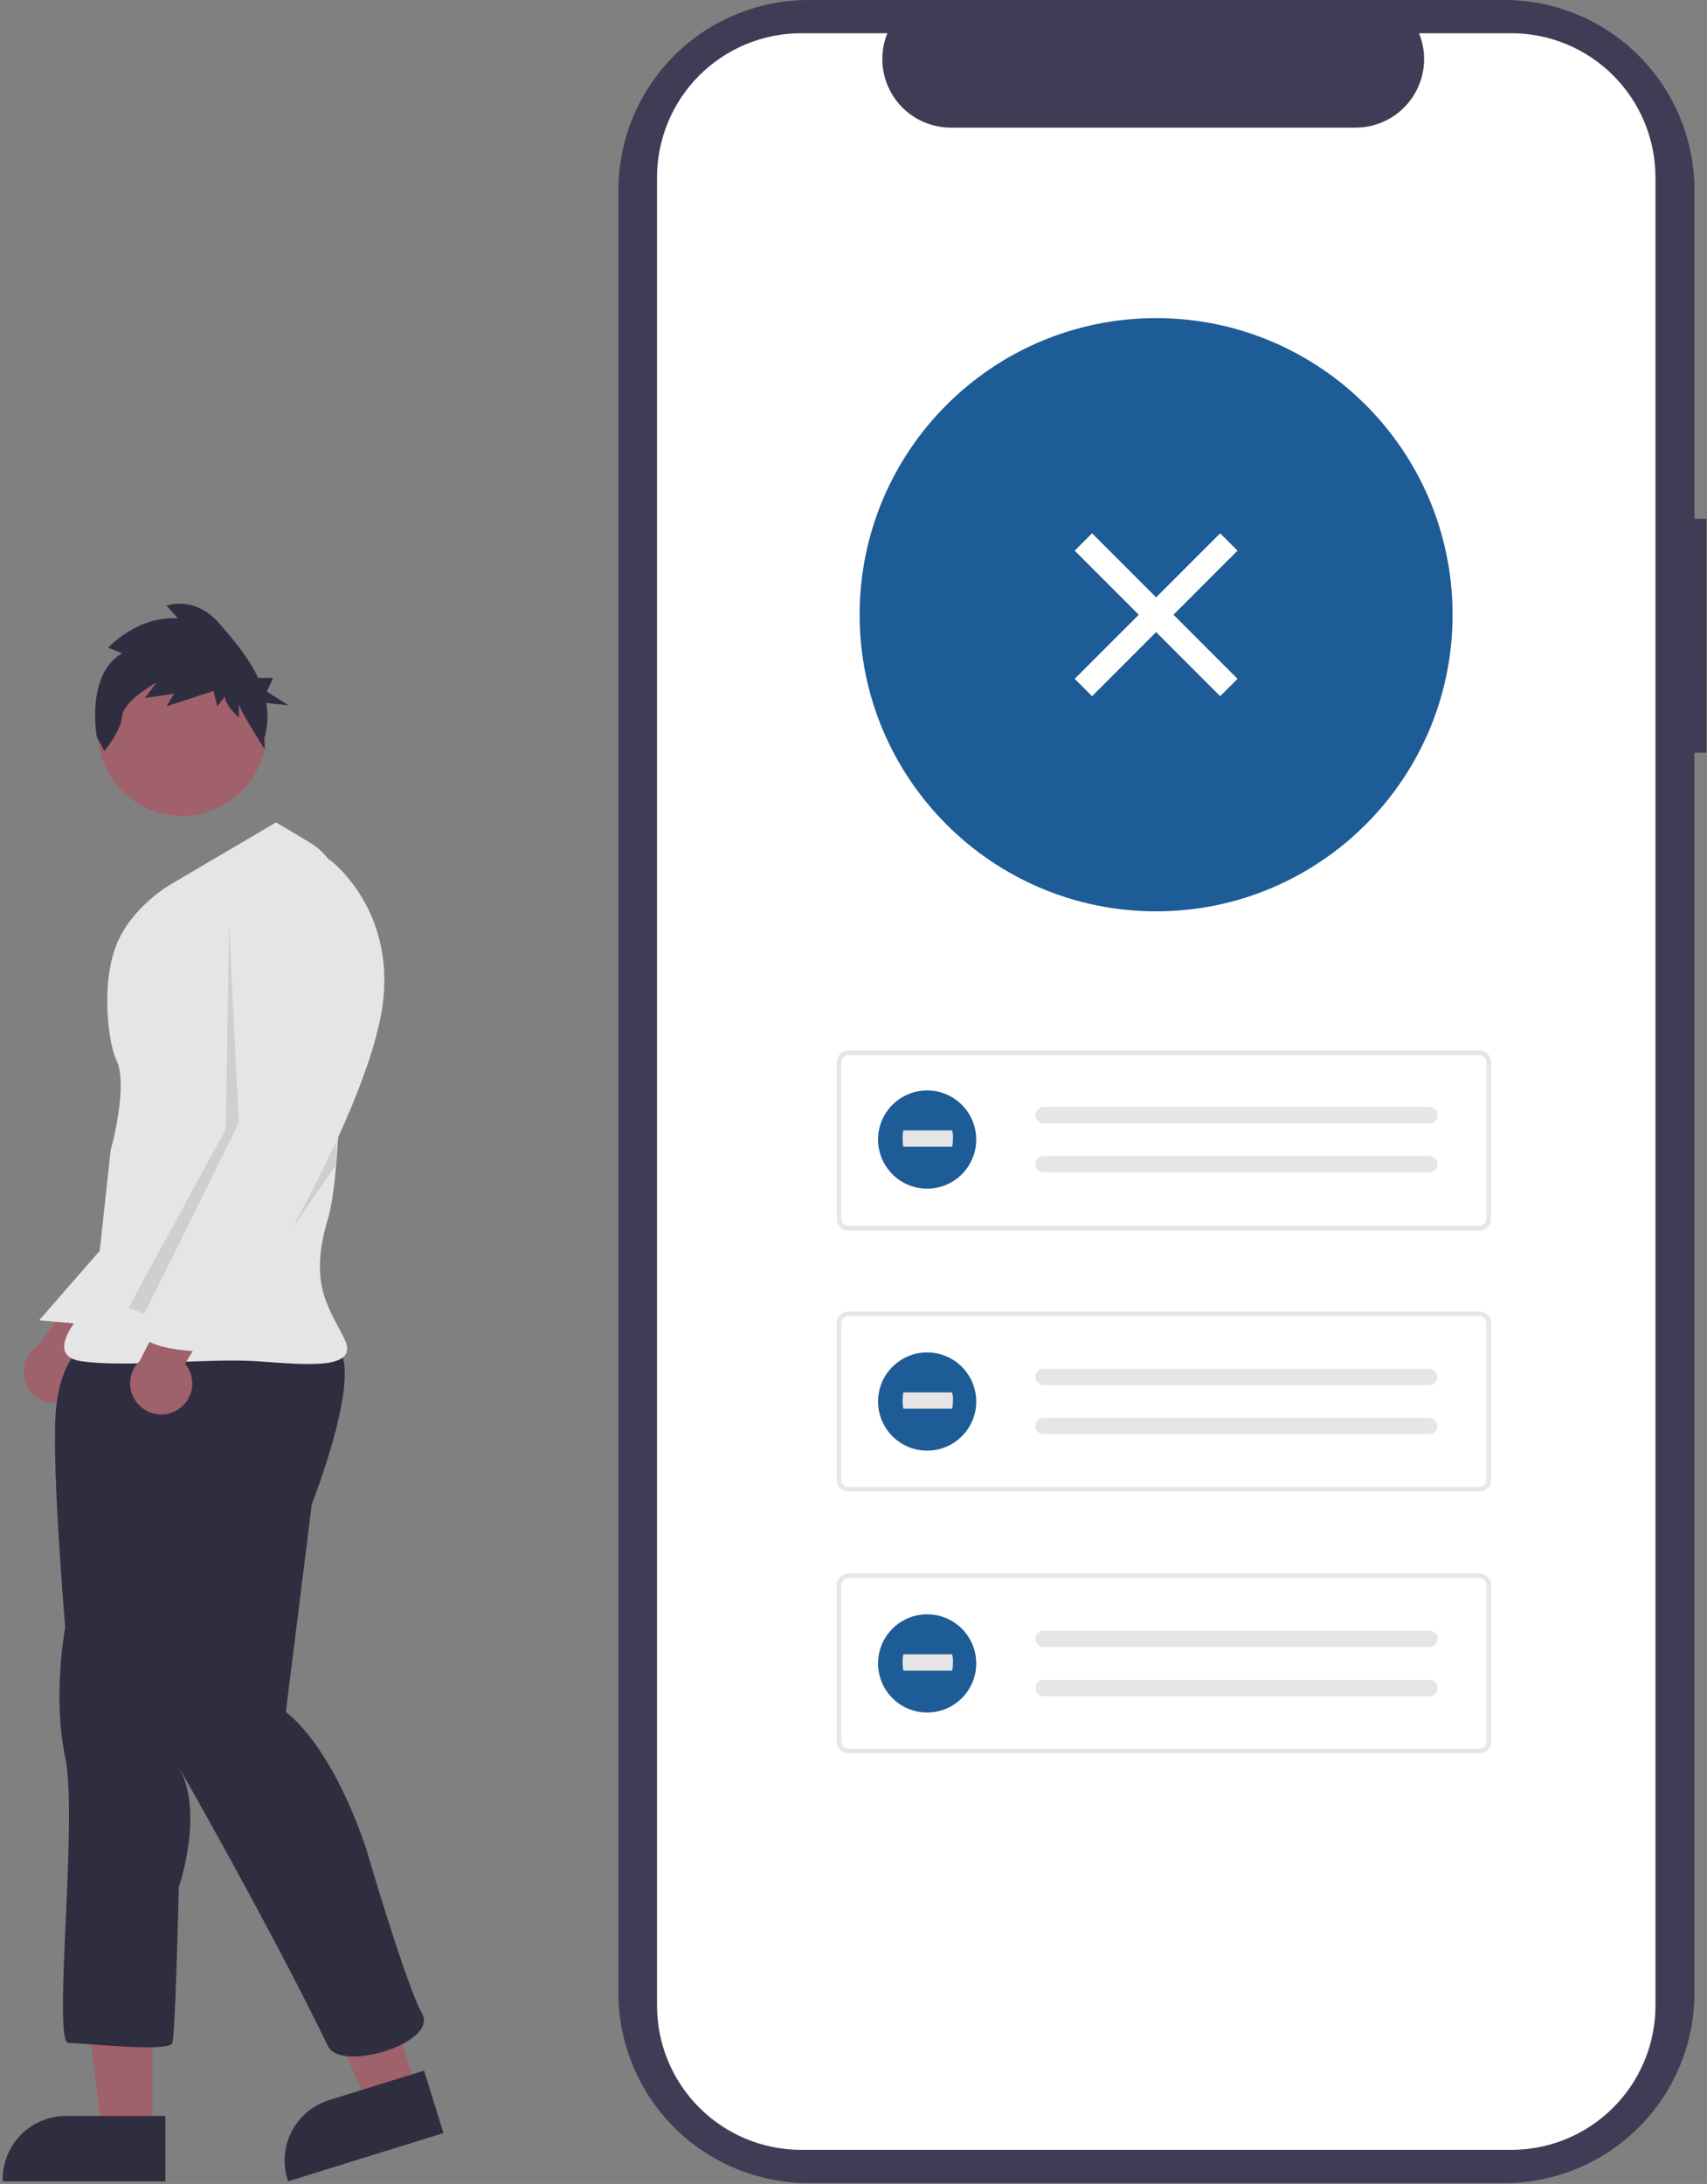 <svg width="556" height="711" viewBox="0 0 556 711" fill="none" xmlns="http://www.w3.org/2000/svg">
<rect x="0" y="0" width="556" height="711" fill="#808080" stroke="none"/>
<path d="M555.815 168.892H551.915V61.915C551.915 45.494 545.392 29.746 533.781 18.134C522.169 6.523 506.421 8.07648e-09 490 8.07648e-09H263.35C255.219 -0 247.168 1.601 239.656 4.713C232.144 7.824 225.319 12.384 219.569 18.134C213.82 23.883 209.259 30.708 206.147 38.22C203.036 45.732 201.434 53.783 201.434 61.914V648.798C201.434 665.219 207.957 680.967 219.569 692.579C231.18 704.19 246.928 710.713 263.349 710.713H489.997C506.418 710.713 522.166 704.19 533.778 692.579C545.389 680.967 551.912 665.219 551.912 648.798V245.04H555.812L555.815 168.892Z" fill="#3F3D56"/>
<path d="M539.215 57.768V652.943C539.213 665.393 534.267 677.333 525.465 686.138C516.662 694.942 504.723 699.891 492.273 699.895H260.973C248.518 699.897 236.572 694.951 227.763 686.146C218.955 677.341 214.004 665.398 214 652.943V57.768C214.004 45.313 218.954 33.37 227.763 24.566C236.571 15.761 248.516 10.815 260.971 10.817H289.029C287.651 14.205 287.127 17.88 287.502 21.518C287.877 25.156 289.14 28.646 291.18 31.682C293.22 34.718 295.974 37.206 299.201 38.928C302.427 40.649 306.028 41.552 309.685 41.557H441.553C445.21 41.552 448.811 40.649 452.037 38.928C455.264 37.206 458.018 34.718 460.058 31.682C462.098 28.646 463.361 25.156 463.736 21.518C464.111 17.88 463.587 14.205 462.209 10.817H492.264C504.714 10.819 516.654 15.765 525.458 24.568C534.262 33.37 539.21 45.309 539.215 57.759V57.768Z" fill="white"/>
<path d="M376.565 296.694C429.896 296.694 473.13 253.46 473.13 200.129C473.13 146.798 429.896 103.564 376.565 103.564C323.234 103.564 280 146.798 280 200.129C280 253.46 323.234 296.694 376.565 296.694Z" fill="#1D5C96"/>
<path d="M481.881 400.596H276.344C275.335 400.595 274.368 400.194 273.654 399.48C272.94 398.767 272.539 397.799 272.538 396.79V345.806C272.539 344.797 272.941 343.83 273.654 343.116C274.368 342.403 275.335 342.001 276.344 342H481.881C482.89 342.001 483.857 342.403 484.571 343.116C485.284 343.83 485.686 344.797 485.687 345.806V396.791C485.686 397.8 485.284 398.767 484.571 399.481C483.857 400.194 482.89 400.596 481.881 400.597V400.596ZM276.344 343.522C275.738 343.523 275.158 343.763 274.73 344.192C274.301 344.62 274.061 345.2 274.06 345.806V396.791C274.061 397.397 274.301 397.977 274.73 398.405C275.158 398.834 275.738 399.074 276.344 399.075H481.881C482.487 399.074 483.067 398.834 483.496 398.405C483.924 397.977 484.165 397.397 484.165 396.791V345.806C484.165 345.2 483.924 344.62 483.496 344.192C483.067 343.763 482.487 343.523 481.881 343.522H276.344Z" fill="#E6E6E6"/>
<path d="M339.908 360.361C339.201 360.361 338.524 360.642 338.024 361.141C337.524 361.641 337.244 362.319 337.244 363.025C337.244 363.732 337.524 364.41 338.024 364.91C338.524 365.409 339.201 365.69 339.908 365.69H465.513C466.219 365.717 466.908 365.462 467.426 364.982C467.945 364.502 468.251 363.835 468.278 363.129C468.305 362.423 468.051 361.735 467.57 361.216C467.09 360.697 466.424 360.391 465.717 360.364C465.678 360.362 465.639 360.362 465.6 360.362L339.908 360.361Z" fill="#E6E6E6"/>
<path d="M339.908 376.345C339.201 376.345 338.524 376.626 338.024 377.125C337.524 377.625 337.244 378.303 337.244 379.009C337.244 379.716 337.524 380.394 338.024 380.894C338.524 381.393 339.201 381.674 339.908 381.674H465.513C466.219 381.701 466.908 381.446 467.426 380.966C467.945 380.486 468.251 379.819 468.278 379.113C468.305 378.407 468.051 377.719 467.57 377.2C467.09 376.681 466.424 376.375 465.717 376.348C465.678 376.346 465.639 376.346 465.6 376.346L339.908 376.345Z" fill="#E6E6E6"/>
<path d="M481.881 485.576H276.344C275.335 485.575 274.368 485.174 273.654 484.46C272.94 483.746 272.539 482.779 272.538 481.77V430.786C272.539 429.777 272.941 428.81 273.654 428.096C274.368 427.383 275.335 426.981 276.344 426.98H481.881C482.89 426.981 483.857 427.383 484.571 428.096C485.284 428.81 485.686 429.777 485.687 430.786V481.771C485.685 482.78 485.284 483.747 484.57 484.46C483.857 485.173 482.89 485.575 481.881 485.576ZM276.344 428.502C275.738 428.502 275.158 428.743 274.73 429.172C274.301 429.6 274.061 430.18 274.06 430.786V481.771C274.061 482.377 274.301 482.957 274.73 483.385C275.158 483.814 275.738 484.054 276.344 484.055H481.881C482.487 484.054 483.067 483.814 483.496 483.385C483.924 482.957 484.165 482.377 484.165 481.771V430.786C484.165 430.18 483.924 429.6 483.496 429.172C483.067 428.743 482.487 428.502 481.881 428.502H276.344Z" fill="#E6E6E6"/>
<path d="M339.908 445.617C339.201 445.617 338.524 445.898 338.024 446.397C337.524 446.897 337.244 447.575 337.244 448.281C337.244 448.988 337.524 449.666 338.024 450.166C338.524 450.665 339.201 450.946 339.908 450.946H465.513C466.21 450.942 466.877 450.665 467.372 450.175C467.868 449.686 468.151 449.021 468.163 448.325C468.174 447.628 467.912 446.955 467.433 446.449C466.954 445.943 466.296 445.645 465.6 445.618H339.908V445.617Z" fill="#E6E6E6"/>
<path d="M339.908 461.605C339.201 461.605 338.524 461.886 338.024 462.385C337.524 462.885 337.244 463.563 337.244 464.269C337.244 464.976 337.524 465.654 338.024 466.154C338.524 466.653 339.201 466.934 339.908 466.934H465.513C466.21 466.93 466.877 466.653 467.372 466.164C467.868 465.674 468.151 465.009 468.163 464.313C468.174 463.616 467.912 462.943 467.433 462.437C466.954 461.931 466.296 461.633 465.6 461.606H339.908V461.605Z" fill="#E6E6E6"/>
<path d="M481.881 570.834H276.344C275.335 570.833 274.368 570.432 273.654 569.718C272.94 569.005 272.539 568.037 272.538 567.028V516.044C272.539 515.035 272.941 514.068 273.654 513.354C274.368 512.641 275.335 512.239 276.344 512.238H481.881C482.89 512.239 483.857 512.641 484.571 513.354C485.284 514.068 485.686 515.035 485.687 516.044V567.029C485.686 568.038 485.284 569.005 484.571 569.719C483.857 570.432 482.89 570.834 481.881 570.835V570.834ZM276.344 513.76C275.738 513.761 275.158 514.001 274.73 514.43C274.301 514.858 274.061 515.438 274.06 516.044V567.029C274.061 567.635 274.301 568.215 274.73 568.643C275.158 569.072 275.738 569.313 276.344 569.313H481.881C482.487 569.313 483.067 569.072 483.496 568.643C483.924 568.215 484.165 567.635 484.165 567.029V516.044C484.165 515.438 483.924 514.858 483.496 514.43C483.067 514.001 482.487 513.761 481.881 513.76H276.344Z" fill="#E6E6E6"/>
<path d="M339.908 530.878C339.201 530.878 338.524 531.159 338.024 531.658C337.524 532.158 337.244 532.836 337.244 533.542C337.244 534.249 337.524 534.927 338.024 535.427C338.524 535.926 339.201 536.207 339.908 536.207H465.513C465.863 536.22 466.212 536.165 466.54 536.043C466.868 535.922 467.169 535.737 467.426 535.499C467.683 535.261 467.89 534.975 468.036 534.657C468.183 534.339 468.265 533.996 468.278 533.646C468.292 533.296 468.236 532.947 468.115 532.619C467.993 532.291 467.808 531.99 467.57 531.733C467.333 531.476 467.047 531.269 466.729 531.123C466.411 530.976 466.067 530.894 465.717 530.881C465.678 530.879 465.639 530.879 465.6 530.879L339.908 530.878Z" fill="#E6E6E6"/>
<path d="M339.908 546.865C339.201 546.865 338.524 547.146 338.024 547.645C337.524 548.145 337.244 548.823 337.244 549.53C337.244 550.236 337.524 550.914 338.024 551.414C338.524 551.913 339.201 552.194 339.908 552.194H465.513C465.863 552.207 466.212 552.152 466.54 552.03C466.868 551.909 467.169 551.724 467.426 551.486C467.683 551.248 467.89 550.962 468.036 550.644C468.183 550.326 468.265 549.983 468.278 549.633C468.292 549.283 468.236 548.934 468.115 548.606C467.993 548.278 467.808 547.977 467.57 547.72C467.333 547.463 467.047 547.256 466.729 547.11C466.411 546.963 466.067 546.881 465.717 546.868C465.678 546.866 465.639 546.866 465.6 546.866H339.908L339.908 546.865Z" fill="#E6E6E6"/>
<path d="M301.986 386.971C310.815 386.971 317.972 379.814 317.972 370.985C317.972 362.156 310.815 354.999 301.986 354.999C293.157 354.999 286 362.156 286 370.985C286 379.814 293.157 386.971 301.986 386.971Z" fill="#1D5C96"/>
<path d="M294.333 367.999C294.149 367.999 294 369.192 294 370.663C294 372.134 294.149 373.328 294.333 373.328H310.052C310.236 373.352 310.388 372.179 310.391 370.708C310.493 369.792 310.381 368.865 310.063 368H294.333V367.999Z" fill="#E6E6E6"/>
<path d="M301.986 472.264C310.815 472.264 317.972 465.107 317.972 456.278C317.972 447.449 310.815 440.292 301.986 440.292C293.157 440.292 286 447.449 286 456.278C286 465.107 293.157 472.264 301.986 472.264Z" fill="#1D5C96"/>
<path d="M294.333 453.292C294.149 453.292 294 454.485 294 455.956C294 457.427 294.149 458.621 294.333 458.621H310.052C310.236 458.645 310.388 457.472 310.391 456.001C310.493 455.085 310.381 454.158 310.063 453.293L294.333 453.292Z" fill="#E6E6E6"/>
<path d="M301.986 557.522C310.815 557.522 317.972 550.365 317.972 541.536C317.972 532.707 310.815 525.55 301.986 525.55C293.157 525.55 286 532.707 286 541.536C286 550.365 293.157 557.522 301.986 557.522Z" fill="#1D5C96"/>
<path d="M294.333 538.55C294.149 538.55 294 539.743 294 541.214C294 542.685 294.149 543.879 294.333 543.879H310.052C310.236 543.903 310.388 542.73 310.391 541.259C310.493 540.343 310.381 539.416 310.063 538.551L294.333 538.55Z" fill="#E6E6E6"/>
<path d="M355.705 173.613L350.048 179.269L397.424 226.646L403.081 220.989L355.705 173.613Z" fill="white"/>
<path d="M403.082 179.269L397.425 173.613L350.049 220.989L355.706 226.646L403.082 179.269Z" fill="white"/>
<path d="M21.259 456.135C22.645 455.644 23.906 454.856 24.955 453.825C26.003 452.795 26.812 451.546 27.326 450.169C27.84 448.792 28.045 447.318 27.928 445.853C27.81 444.388 27.373 442.966 26.647 441.688L50.212 414.824L31.817 412.286L12.259 438.185C10.193 439.548 8.698 441.621 8.058 444.012C7.418 446.403 7.677 448.945 8.786 451.158C9.896 453.37 11.778 455.099 14.077 456.016C16.376 456.934 18.931 456.976 21.259 456.135Z" fill="#9F616A"/>
<path d="M49.679 694.215L33.244 694.214L25.425 630.82L49.682 630.821L49.679 694.215Z" fill="#9F616A"/>
<path d="M53.871 710.147L0.876 710.145V709.474C0.876 704.004 3.05 698.758 6.918 694.889C10.786 691.021 16.032 688.848 21.503 688.848H21.504L53.872 688.849L53.871 710.147Z" fill="#2F2E41"/>
<path d="M135.713 680.461L120.017 685.334L93.751 627.11L116.917 619.918L135.713 680.461Z" fill="#9F616A"/>
<path d="M144.44 694.433L93.829 710.147L93.63 709.506C92.008 704.282 92.528 698.627 95.075 693.786C97.622 688.945 101.988 685.313 107.213 683.691L107.214 683.69L138.126 674.093L144.44 694.433Z" fill="#2F2E41"/>
<path d="M37.093 401.943L12.752 429.82L31.808 431.535L37.093 401.943Z" fill="#E6E6E6"/>
<path d="M27.582 437.876C27.582 437.876 19.127 442.103 18.07 461.127C17.013 480.151 21.241 529.827 21.241 529.827C21.241 529.827 17.014 552.021 21.241 572.101C25.468 592.181 17.014 665.101 22.298 665.101C27.582 665.101 55.06 668.272 56.117 665.101C57.174 661.93 58.231 614.372 58.231 614.372C58.231 614.372 66.686 590.064 58.231 575.272C58.231 575.272 87.752 626.82 106.846 666.161C111.025 674.771 142.779 665.104 137.495 655.592C132.211 646.08 119.529 602.749 119.529 602.749C119.529 602.749 110.017 571.043 93.108 557.304L101.563 489.665C101.563 489.665 119.53 444.22 108.963 437.879C98.396 431.538 27.582 437.876 27.582 437.876Z" fill="#2F2E41"/>
<path d="M59.287 265.607C74.463 265.607 86.765 253.305 86.765 238.129C86.765 222.953 74.463 210.651 59.287 210.651C44.111 210.651 31.809 222.953 31.809 238.129C31.809 253.305 44.111 265.607 59.287 265.607Z" fill="#A0616A"/>
<path d="M89.936 267.721L55.776 287.801C55.776 287.801 42.696 295.167 37.81 307.881C32.602 321.431 35.629 340.509 37.81 344.871C42.037 353.326 36.037 374.463 36.037 374.463L30.753 423.078C30.753 423.078 11.73 441.044 26.526 443.158C41.322 445.272 67.743 442.101 83.596 443.158C99.449 444.215 117.415 446.329 112.131 435.758C106.847 425.187 100.506 417.791 106.847 396.658C111.809 380.118 111.594 318.275 111.266 292.158C111.221 288.571 110.259 285.056 108.472 281.946C106.684 278.836 104.131 276.235 101.055 274.391L89.936 267.721Z" fill="#E5E5E5"/>
<path opacity="0.1" d="M74.616 301.013L77.786 365.481L47.06 427.704L41.849 425.721L73.555 367.594L74.616 301.013Z" fill="black"/>
<path opacity="0.1" d="M109.488 379.219V371.819L73.559 431.005L109.488 379.219Z" fill="black"/>
<path d="M39.785 212.674L35.246 210.858C35.246 210.858 44.746 200.401 57.959 201.31L54.242 197.218C54.242 197.218 63.327 193.581 71.587 203.128C75.929 208.147 80.952 214.047 84.087 220.692H88.952L86.922 225.163L94.028 229.634L86.734 228.834C87.425 232.694 87.188 236.663 86.044 240.413L86.244 243.947C86.244 243.947 77.785 230.858 77.785 229.042V233.589C77.785 233.589 73.242 229.497 73.242 226.769L70.764 229.952L69.525 224.952L54.245 229.952L56.721 225.858L47.221 227.222L50.938 222.222C50.938 222.222 40.201 228.132 39.788 233.134C39.375 238.136 34.007 244.5 34.007 244.5L31.529 239.953C31.529 239.953 27.813 219.494 39.785 212.674Z" fill="#2F2E41"/>
<path d="M57.563 459.125C58.84 458.397 59.941 457.397 60.79 456.196C61.638 454.996 62.213 453.624 62.474 452.177C62.735 450.731 62.676 449.244 62.3 447.823C61.925 446.402 61.242 445.08 60.3 443.951L78.723 413.331L60.169 414.099L45.519 443.058C43.728 444.766 42.625 447.071 42.419 449.538C42.214 452.004 42.92 454.461 44.405 456.441C45.889 458.422 48.049 459.789 50.474 460.283C52.899 460.778 55.421 460.366 57.563 459.125Z" fill="#9F616A"/>
<path d="M99.449 281.462L107.375 279.877C107.375 279.877 131.154 297.315 123.756 332.191C116.358 367.067 83.596 419.91 83.596 419.91C83.596 419.91 76.196 429.422 74.084 431.535C71.972 433.648 67.743 431.535 69.857 434.706C71.971 437.877 66.686 439.99 66.686 439.99C66.686 439.99 43.435 439.99 45.549 431.535C47.663 423.08 83.596 362.835 83.596 362.835L78.312 306.822C78.312 306.822 74.083 279.348 99.449 281.462Z" fill="#E5E5E5"/>
</svg>
